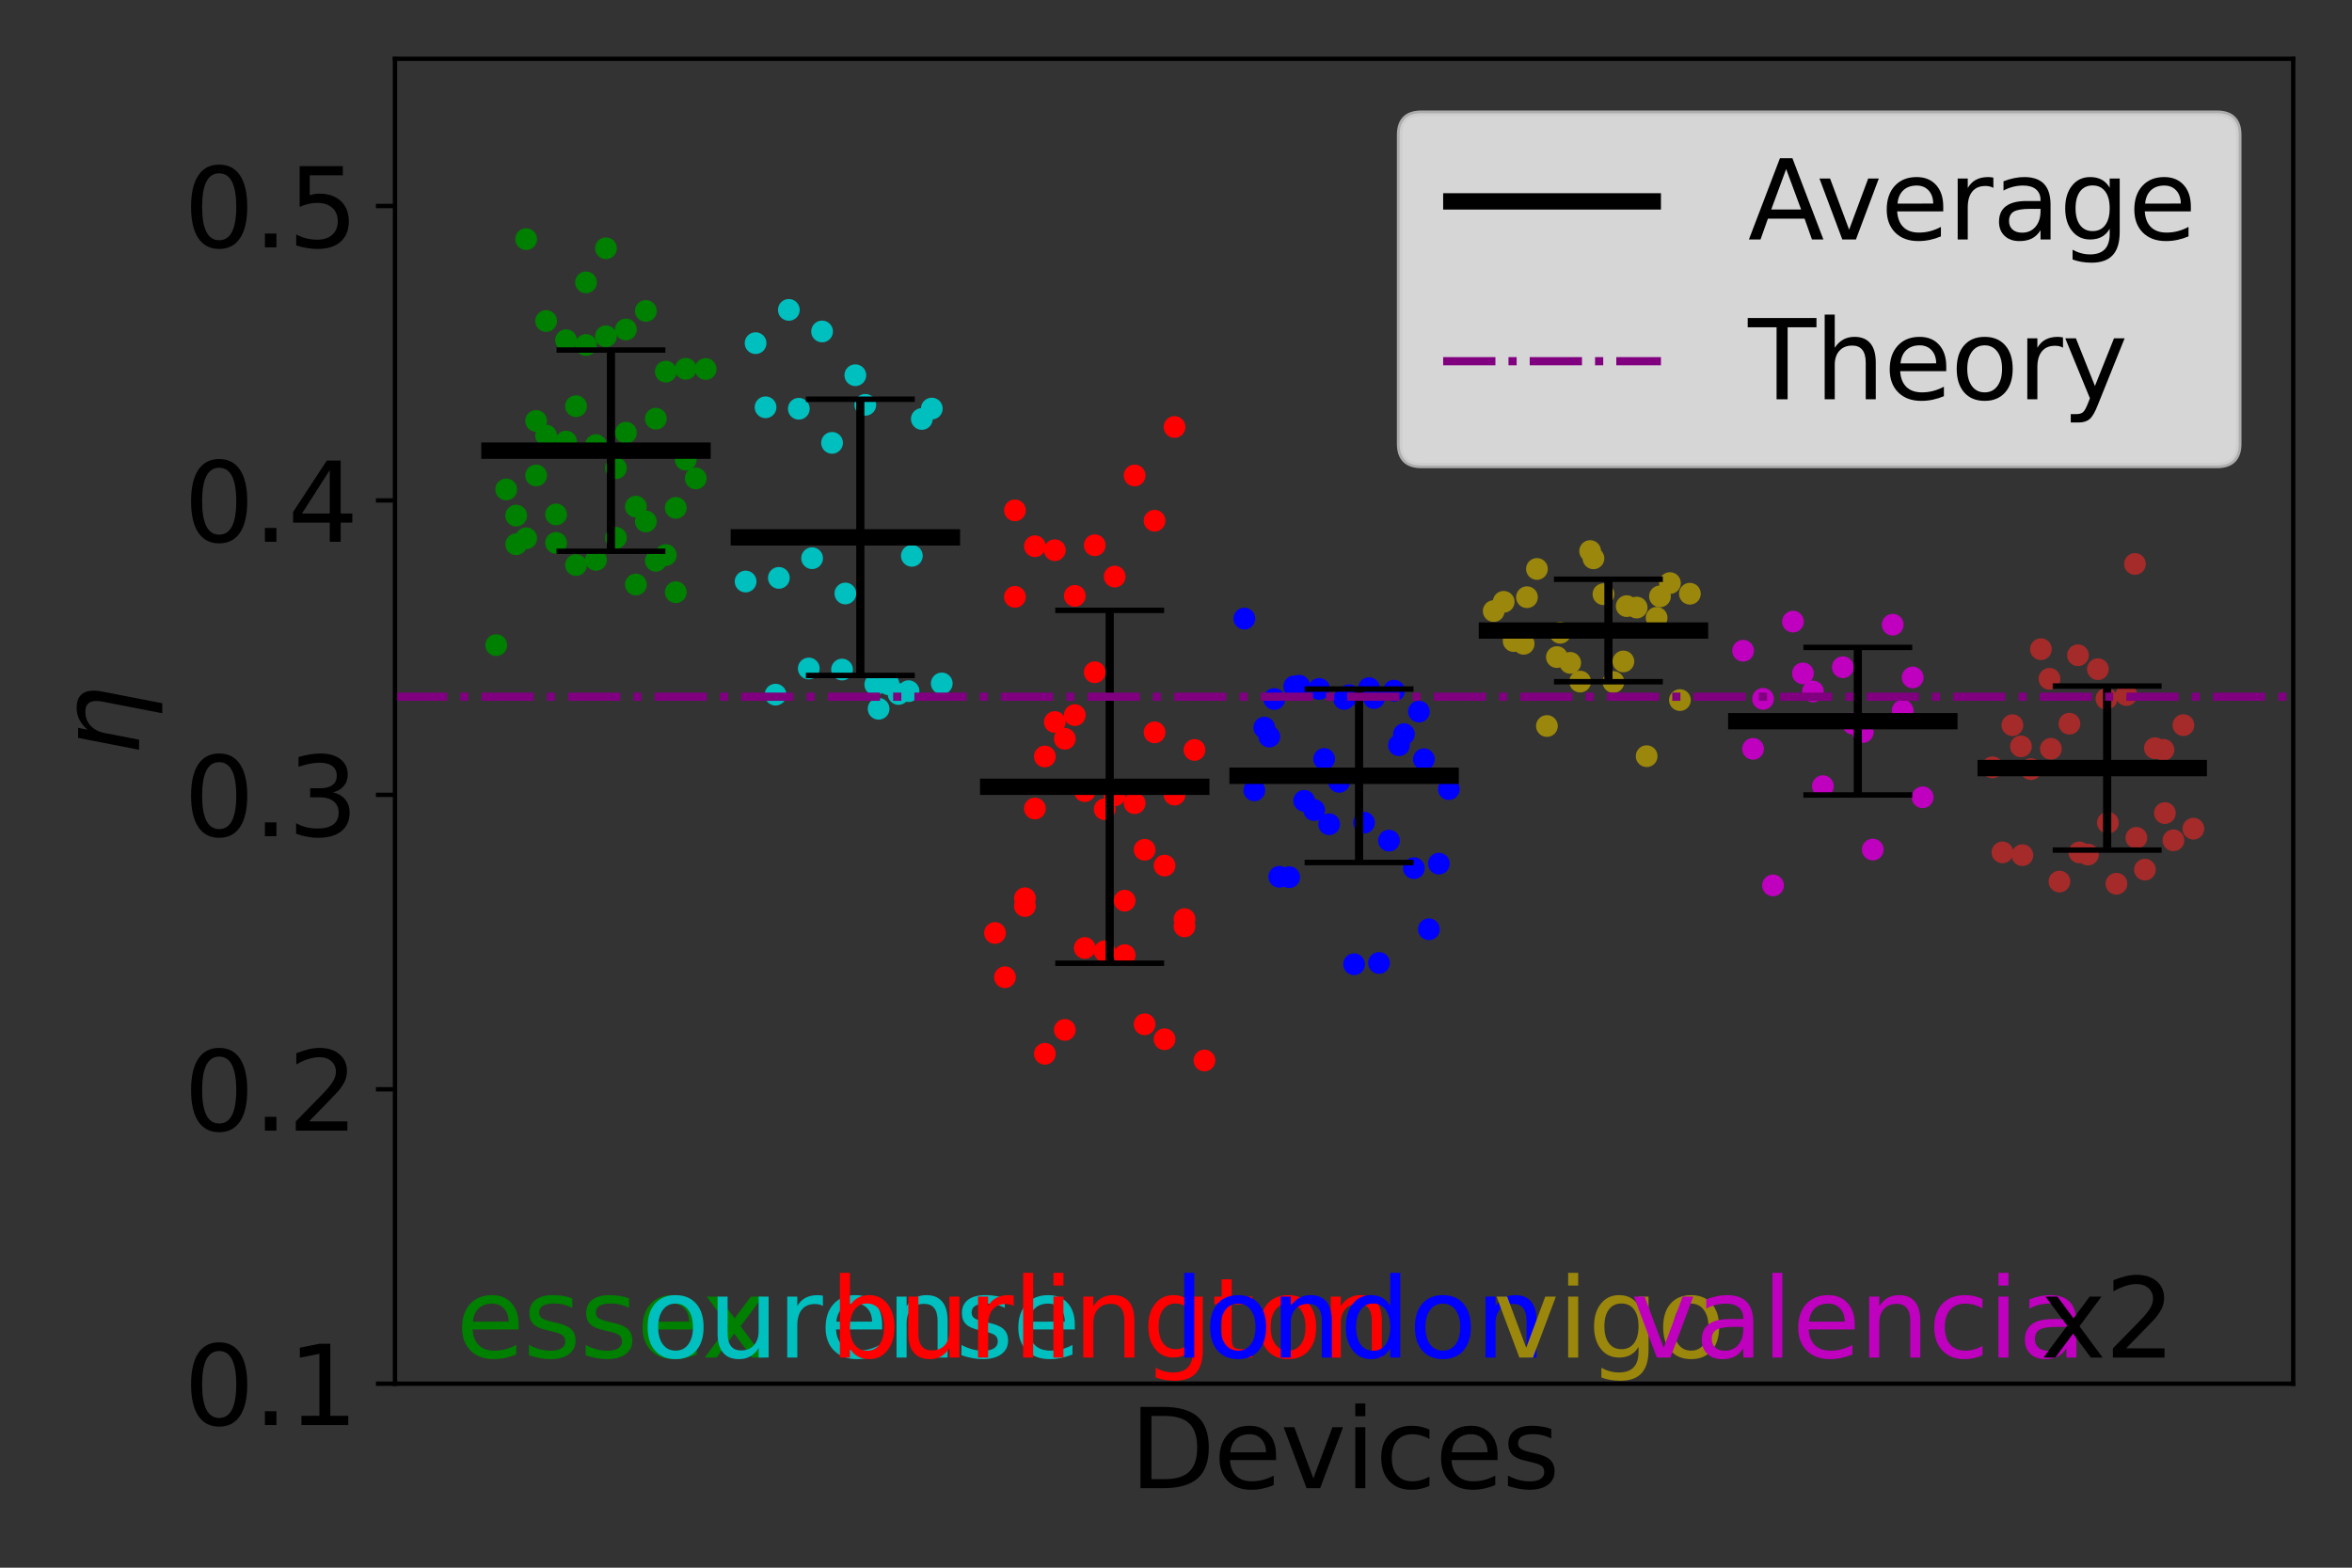 <?xml version="1.0" encoding="utf-8" standalone="no"?>
<!DOCTYPE svg PUBLIC "-//W3C//DTD SVG 1.1//EN"
  "http://www.w3.org/Graphics/SVG/1.1/DTD/svg11.dtd">
<svg xmlns:xlink="http://www.w3.org/1999/xlink" width="432pt" height="288pt" viewBox="0 0 432 288" xmlns="http://www.w3.org/2000/svg" version="1.1">
 <rect x="0" y="0" width="432" height="288" fill="#333333" stroke="none"/>
 <defs>
  <style type="text/css">*{stroke-linejoin: round; stroke-linecap: butt}</style>
 </defs>
 <g id="figure_1">
  <g id="patch_1">
   <path d="M 0 288 
L 432 288 
L 432 0 
L 0 0 
L 0 288 
z
" style="fill: none"/>
  </g>
  <g id="axes_1">
   <g id="patch_2">
    <path d="M 72.55 254.2 
L 421.2 254.2 
L 421.2 10.8 
L 72.55 10.8 
L 72.55 254.2 
z
" style="fill: none"/>
   </g>
   <g id="matplotlib.axis_1">
    <g id="xtick_1">
     <g id="text_1">
      <!-- essex -->
      <g style="fill: #008000" transform="translate(83.746 249.397)scale(0.2 -0.2)">
       <defs>
        <path id="DejaVuSans-65" d="M 3597 1894 
L 3597 1613 
L 953 1613 
Q 991 1019 1311 708 
Q 1631 397 2203 397 
Q 2534 397 2845 478 
Q 3156 559 3463 722 
L 3463 178 
Q 3153 47 2828 -22 
Q 2503 -91 2169 -91 
Q 1331 -91 842 396 
Q 353 884 353 1716 
Q 353 2575 817 3079 
Q 1281 3584 2069 3584 
Q 2775 3584 3186 3129 
Q 3597 2675 3597 1894 
z
M 3022 2063 
Q 3016 2534 2758 2815 
Q 2500 3097 2075 3097 
Q 1594 3097 1305 2825 
Q 1016 2553 972 2059 
L 3022 2063 
z
" transform="scale(0.016)"/>
        <path id="DejaVuSans-73" d="M 2834 3397 
L 2834 2853 
Q 2591 2978 2328 3040 
Q 2066 3103 1784 3103 
Q 1356 3103 1142 2972 
Q 928 2841 928 2578 
Q 928 2378 1081 2264 
Q 1234 2150 1697 2047 
L 1894 2003 
Q 2506 1872 2764 1633 
Q 3022 1394 3022 966 
Q 3022 478 2636 193 
Q 2250 -91 1575 -91 
Q 1294 -91 989 -36 
Q 684 19 347 128 
L 347 722 
Q 666 556 975 473 
Q 1284 391 1588 391 
Q 1994 391 2212 530 
Q 2431 669 2431 922 
Q 2431 1156 2273 1281 
Q 2116 1406 1581 1522 
L 1381 1569 
Q 847 1681 609 1914 
Q 372 2147 372 2553 
Q 372 3047 722 3315 
Q 1072 3584 1716 3584 
Q 2034 3584 2315 3537 
Q 2597 3491 2834 3397 
z
" transform="scale(0.016)"/>
        <path id="DejaVuSans-78" d="M 3513 3500 
L 2247 1797 
L 3578 0 
L 2900 0 
L 1881 1375 
L 863 0 
L 184 0 
L 1544 1831 
L 300 3500 
L 978 3500 
L 1906 2253 
L 2834 3500 
L 3513 3500 
z
" transform="scale(0.016)"/>
       </defs>
       <use xlink:href="#DejaVuSans-65"/>
       <use xlink:href="#DejaVuSans-73" x="61.523"/>
       <use xlink:href="#DejaVuSans-73" x="113.623"/>
       <use xlink:href="#DejaVuSans-65" x="165.723"/>
       <use xlink:href="#DejaVuSans-78" x="225.496"/>
      </g>
     </g>
    </g>
    <g id="xtick_2">
     <g id="text_2">
      <!-- ourense -->
      <g style="fill: #00bfbf" transform="translate(117.822 249.397)scale(0.2 -0.2)">
       <defs>
        <path id="DejaVuSans-6f" d="M 1959 3097 
Q 1497 3097 1228 2736 
Q 959 2375 959 1747 
Q 959 1119 1226 758 
Q 1494 397 1959 397 
Q 2419 397 2687 759 
Q 2956 1122 2956 1747 
Q 2956 2369 2687 2733 
Q 2419 3097 1959 3097 
z
M 1959 3584 
Q 2709 3584 3137 3096 
Q 3566 2609 3566 1747 
Q 3566 888 3137 398 
Q 2709 -91 1959 -91 
Q 1206 -91 779 398 
Q 353 888 353 1747 
Q 353 2609 779 3096 
Q 1206 3584 1959 3584 
z
" transform="scale(0.016)"/>
        <path id="DejaVuSans-75" d="M 544 1381 
L 544 3500 
L 1119 3500 
L 1119 1403 
Q 1119 906 1312 657 
Q 1506 409 1894 409 
Q 2359 409 2629 706 
Q 2900 1003 2900 1516 
L 2900 3500 
L 3475 3500 
L 3475 0 
L 2900 0 
L 2900 538 
Q 2691 219 2414 64 
Q 2138 -91 1772 -91 
Q 1169 -91 856 284 
Q 544 659 544 1381 
z
M 1991 3584 
L 1991 3584 
z
" transform="scale(0.016)"/>
        <path id="DejaVuSans-72" d="M 2631 2963 
Q 2534 3019 2420 3045 
Q 2306 3072 2169 3072 
Q 1681 3072 1420 2755 
Q 1159 2438 1159 1844 
L 1159 0 
L 581 0 
L 581 3500 
L 1159 3500 
L 1159 2956 
Q 1341 3275 1631 3429 
Q 1922 3584 2338 3584 
Q 2397 3584 2469 3576 
Q 2541 3569 2628 3553 
L 2631 2963 
z
" transform="scale(0.016)"/>
        <path id="DejaVuSans-6e" d="M 3513 2113 
L 3513 0 
L 2938 0 
L 2938 2094 
Q 2938 2591 2744 2837 
Q 2550 3084 2163 3084 
Q 1697 3084 1428 2787 
Q 1159 2491 1159 1978 
L 1159 0 
L 581 0 
L 581 3500 
L 1159 3500 
L 1159 2956 
Q 1366 3272 1645 3428 
Q 1925 3584 2291 3584 
Q 2894 3584 3203 3211 
Q 3513 2838 3513 2113 
z
" transform="scale(0.016)"/>
       </defs>
       <use xlink:href="#DejaVuSans-6f"/>
       <use xlink:href="#DejaVuSans-75" x="61.182"/>
       <use xlink:href="#DejaVuSans-72" x="124.561"/>
       <use xlink:href="#DejaVuSans-65" x="163.424"/>
       <use xlink:href="#DejaVuSans-6e" x="224.947"/>
       <use xlink:href="#DejaVuSans-73" x="288.326"/>
       <use xlink:href="#DejaVuSans-65" x="340.426"/>
      </g>
     </g>
    </g>
    <g id="xtick_3">
     <g id="text_3">
      <!-- burlington -->
      <g style="fill: #ff0000" transform="translate(152.405 249.397)scale(0.2 -0.2)">
       <defs>
        <path id="DejaVuSans-62" d="M 3116 1747 
Q 3116 2381 2855 2742 
Q 2594 3103 2138 3103 
Q 1681 3103 1420 2742 
Q 1159 2381 1159 1747 
Q 1159 1113 1420 752 
Q 1681 391 2138 391 
Q 2594 391 2855 752 
Q 3116 1113 3116 1747 
z
M 1159 2969 
Q 1341 3281 1617 3432 
Q 1894 3584 2278 3584 
Q 2916 3584 3314 3078 
Q 3713 2572 3713 1747 
Q 3713 922 3314 415 
Q 2916 -91 2278 -91 
Q 1894 -91 1617 61 
Q 1341 213 1159 525 
L 1159 0 
L 581 0 
L 581 4863 
L 1159 4863 
L 1159 2969 
z
" transform="scale(0.016)"/>
        <path id="DejaVuSans-6c" d="M 603 4863 
L 1178 4863 
L 1178 0 
L 603 0 
L 603 4863 
z
" transform="scale(0.016)"/>
        <path id="DejaVuSans-69" d="M 603 3500 
L 1178 3500 
L 1178 0 
L 603 0 
L 603 3500 
z
M 603 4863 
L 1178 4863 
L 1178 4134 
L 603 4134 
L 603 4863 
z
" transform="scale(0.016)"/>
        <path id="DejaVuSans-67" d="M 2906 1791 
Q 2906 2416 2648 2759 
Q 2391 3103 1925 3103 
Q 1463 3103 1205 2759 
Q 947 2416 947 1791 
Q 947 1169 1205 825 
Q 1463 481 1925 481 
Q 2391 481 2648 825 
Q 2906 1169 2906 1791 
z
M 3481 434 
Q 3481 -459 3084 -895 
Q 2688 -1331 1869 -1331 
Q 1566 -1331 1297 -1286 
Q 1028 -1241 775 -1147 
L 775 -588 
Q 1028 -725 1275 -790 
Q 1522 -856 1778 -856 
Q 2344 -856 2625 -561 
Q 2906 -266 2906 331 
L 2906 616 
Q 2728 306 2450 153 
Q 2172 0 1784 0 
Q 1141 0 747 490 
Q 353 981 353 1791 
Q 353 2603 747 3093 
Q 1141 3584 1784 3584 
Q 2172 3584 2450 3431 
Q 2728 3278 2906 2969 
L 2906 3500 
L 3481 3500 
L 3481 434 
z
" transform="scale(0.016)"/>
        <path id="DejaVuSans-74" d="M 1172 4494 
L 1172 3500 
L 2356 3500 
L 2356 3053 
L 1172 3053 
L 1172 1153 
Q 1172 725 1289 603 
Q 1406 481 1766 481 
L 2356 481 
L 2356 0 
L 1766 0 
Q 1100 0 847 248 
Q 594 497 594 1153 
L 594 3053 
L 172 3053 
L 172 3500 
L 594 3500 
L 594 4494 
L 1172 4494 
z
" transform="scale(0.016)"/>
       </defs>
       <use xlink:href="#DejaVuSans-62"/>
       <use xlink:href="#DejaVuSans-75" x="63.477"/>
       <use xlink:href="#DejaVuSans-72" x="126.855"/>
       <use xlink:href="#DejaVuSans-6c" x="167.969"/>
       <use xlink:href="#DejaVuSans-69" x="195.752"/>
       <use xlink:href="#DejaVuSans-6e" x="223.535"/>
       <use xlink:href="#DejaVuSans-67" x="286.914"/>
       <use xlink:href="#DejaVuSans-74" x="350.391"/>
       <use xlink:href="#DejaVuSans-6f" x="389.6"/>
       <use xlink:href="#DejaVuSans-6e" x="450.781"/>
      </g>
     </g>
    </g>
    <g id="xtick_4">
     <g id="text_4">
      <!-- london -->
      <g style="fill: #0000ff" transform="translate(215.584 249.397)scale(0.2 -0.2)">
       <defs>
        <path id="DejaVuSans-64" d="M 2906 2969 
L 2906 4863 
L 3481 4863 
L 3481 0 
L 2906 0 
L 2906 525 
Q 2725 213 2448 61 
Q 2172 -91 1784 -91 
Q 1150 -91 751 415 
Q 353 922 353 1747 
Q 353 2572 751 3078 
Q 1150 3584 1784 3584 
Q 2172 3584 2448 3432 
Q 2725 3281 2906 2969 
z
M 947 1747 
Q 947 1113 1208 752 
Q 1469 391 1925 391 
Q 2381 391 2643 752 
Q 2906 1113 2906 1747 
Q 2906 2381 2643 2742 
Q 2381 3103 1925 3103 
Q 1469 3103 1208 2742 
Q 947 2381 947 1747 
z
" transform="scale(0.016)"/>
       </defs>
       <use xlink:href="#DejaVuSans-6c"/>
       <use xlink:href="#DejaVuSans-6f" x="27.783"/>
       <use xlink:href="#DejaVuSans-6e" x="88.965"/>
       <use xlink:href="#DejaVuSans-64" x="152.344"/>
       <use xlink:href="#DejaVuSans-6f" x="215.82"/>
       <use xlink:href="#DejaVuSans-6e" x="277.002"/>
      </g>
     </g>
    </g>
    <g id="xtick_5">
     <g id="text_5">
      <!-- vigo -->
      <g style="fill: #9b870c" transform="translate(274.262 249.397)scale(0.2 -0.2)">
       <defs>
        <path id="DejaVuSans-76" d="M 191 3500 
L 800 3500 
L 1894 563 
L 2988 3500 
L 3597 3500 
L 2284 0 
L 1503 0 
L 191 3500 
z
" transform="scale(0.016)"/>
       </defs>
       <use xlink:href="#DejaVuSans-76"/>
       <use xlink:href="#DejaVuSans-69" x="59.18"/>
       <use xlink:href="#DejaVuSans-67" x="86.963"/>
       <use xlink:href="#DejaVuSans-6f" x="150.439"/>
      </g>
     </g>
    </g>
    <g id="xtick_6">
     <g id="text_6">
      <!-- valencia -->
      <g style="fill: #bf00bf" transform="translate(299.508 249.397)scale(0.2 -0.2)">
       <defs>
        <path id="DejaVuSans-61" d="M 2194 1759 
Q 1497 1759 1228 1600 
Q 959 1441 959 1056 
Q 959 750 1161 570 
Q 1363 391 1709 391 
Q 2188 391 2477 730 
Q 2766 1069 2766 1631 
L 2766 1759 
L 2194 1759 
z
M 3341 1997 
L 3341 0 
L 2766 0 
L 2766 531 
Q 2569 213 2275 61 
Q 1981 -91 1556 -91 
Q 1019 -91 701 211 
Q 384 513 384 1019 
Q 384 1609 779 1909 
Q 1175 2209 1959 2209 
L 2766 2209 
L 2766 2266 
Q 2766 2663 2505 2880 
Q 2244 3097 1772 3097 
Q 1472 3097 1187 3025 
Q 903 2953 641 2809 
L 641 3341 
Q 956 3463 1253 3523 
Q 1550 3584 1831 3584 
Q 2591 3584 2966 3190 
Q 3341 2797 3341 1997 
z
" transform="scale(0.016)"/>
        <path id="DejaVuSans-63" d="M 3122 3366 
L 3122 2828 
Q 2878 2963 2633 3030 
Q 2388 3097 2138 3097 
Q 1578 3097 1268 2742 
Q 959 2388 959 1747 
Q 959 1106 1268 751 
Q 1578 397 2138 397 
Q 2388 397 2633 464 
Q 2878 531 3122 666 
L 3122 134 
Q 2881 22 2623 -34 
Q 2366 -91 2075 -91 
Q 1284 -91 818 406 
Q 353 903 353 1747 
Q 353 2603 823 3093 
Q 1294 3584 2113 3584 
Q 2378 3584 2631 3529 
Q 2884 3475 3122 3366 
z
" transform="scale(0.016)"/>
       </defs>
       <use xlink:href="#DejaVuSans-76"/>
       <use xlink:href="#DejaVuSans-61" x="59.18"/>
       <use xlink:href="#DejaVuSans-6c" x="120.459"/>
       <use xlink:href="#DejaVuSans-65" x="148.242"/>
       <use xlink:href="#DejaVuSans-6e" x="209.766"/>
       <use xlink:href="#DejaVuSans-63" x="273.145"/>
       <use xlink:href="#DejaVuSans-69" x="328.125"/>
       <use xlink:href="#DejaVuSans-61" x="355.908"/>
      </g>
     </g>
    </g>
    <g id="xtick_7">
     <g id="text_7">
      <!-- x2 -->
      <g transform="translate(374.75 249.397)scale(0.2 -0.2)">
       <defs>
        <path id="DejaVuSans-32" d="M 1228 531 
L 3431 531 
L 3431 0 
L 469 0 
L 469 531 
Q 828 903 1448 1529 
Q 2069 2156 2228 2338 
Q 2531 2678 2651 2914 
Q 2772 3150 2772 3378 
Q 2772 3750 2511 3984 
Q 2250 4219 1831 4219 
Q 1534 4219 1204 4116 
Q 875 4013 500 3803 
L 500 4441 
Q 881 4594 1212 4672 
Q 1544 4750 1819 4750 
Q 2544 4750 2975 4387 
Q 3406 4025 3406 3419 
Q 3406 3131 3298 2873 
Q 3191 2616 2906 2266 
Q 2828 2175 2409 1742 
Q 1991 1309 1228 531 
z
" transform="scale(0.016)"/>
       </defs>
       <use xlink:href="#DejaVuSans-78"/>
       <use xlink:href="#DejaVuSans-32" x="59.18"/>
      </g>
     </g>
    </g>
    <g id="text_8">
     <!-- Devices -->
     <g transform="translate(207.464 273.397)scale(0.2 -0.2)">
      <defs>
       <path id="DejaVuSans-44" d="M 1259 4147 
L 1259 519 
L 2022 519 
Q 2988 519 3436 956 
Q 3884 1394 3884 2338 
Q 3884 3275 3436 3711 
Q 2988 4147 2022 4147 
L 1259 4147 
z
M 628 4666 
L 1925 4666 
Q 3281 4666 3915 4102 
Q 4550 3538 4550 2338 
Q 4550 1131 3912 565 
Q 3275 0 1925 0 
L 628 0 
L 628 4666 
z
" transform="scale(0.016)"/>
      </defs>
      <use xlink:href="#DejaVuSans-44"/>
      <use xlink:href="#DejaVuSans-65" x="77.002"/>
      <use xlink:href="#DejaVuSans-76" x="138.525"/>
      <use xlink:href="#DejaVuSans-69" x="197.705"/>
      <use xlink:href="#DejaVuSans-63" x="225.488"/>
      <use xlink:href="#DejaVuSans-65" x="280.469"/>
      <use xlink:href="#DejaVuSans-73" x="341.992"/>
     </g>
    </g>
   </g>
   <g id="matplotlib.axis_2">
    <g id="ytick_1">
     <g id="line2d_1">
      <defs>
       <path id="mcde3e30774" d="M 0 0 
L -3.5 0 
" style="stroke: #000000; stroke-width: 0.8"/>
      </defs>
      <g>
       <use xlink:href="#mcde3e30774" x="72.55" y="254.2" style="stroke: #000000; stroke-width: 0.8"/>
      </g>
     </g>
     <g id="text_9">
      <!-- 0.1 -->
      <g transform="translate(33.744 261.798)scale(0.2 -0.2)">
       <defs>
        <path id="DejaVuSans-30" d="M 2034 4250 
Q 1547 4250 1301 3770 
Q 1056 3291 1056 2328 
Q 1056 1369 1301 889 
Q 1547 409 2034 409 
Q 2525 409 2770 889 
Q 3016 1369 3016 2328 
Q 3016 3291 2770 3770 
Q 2525 4250 2034 4250 
z
M 2034 4750 
Q 2819 4750 3233 4129 
Q 3647 3509 3647 2328 
Q 3647 1150 3233 529 
Q 2819 -91 2034 -91 
Q 1250 -91 836 529 
Q 422 1150 422 2328 
Q 422 3509 836 4129 
Q 1250 4750 2034 4750 
z
" transform="scale(0.016)"/>
        <path id="DejaVuSans-2e" d="M 684 794 
L 1344 794 
L 1344 0 
L 684 0 
L 684 794 
z
" transform="scale(0.016)"/>
        <path id="DejaVuSans-31" d="M 794 531 
L 1825 531 
L 1825 4091 
L 703 3866 
L 703 4441 
L 1819 4666 
L 2450 4666 
L 2450 531 
L 3481 531 
L 3481 0 
L 794 0 
L 794 531 
z
" transform="scale(0.016)"/>
       </defs>
       <use xlink:href="#DejaVuSans-30"/>
       <use xlink:href="#DejaVuSans-2e" x="63.623"/>
       <use xlink:href="#DejaVuSans-31" x="95.41"/>
      </g>
     </g>
    </g>
    <g id="ytick_2">
     <g id="line2d_2">
      <g>
       <use xlink:href="#mcde3e30774" x="72.55" y="200.111" style="stroke: #000000; stroke-width: 0.8"/>
      </g>
     </g>
     <g id="text_10">
      <!-- 0.2 -->
      <g transform="translate(33.744 207.71)scale(0.2 -0.2)">
       <use xlink:href="#DejaVuSans-30"/>
       <use xlink:href="#DejaVuSans-2e" x="63.623"/>
       <use xlink:href="#DejaVuSans-32" x="95.41"/>
      </g>
     </g>
    </g>
    <g id="ytick_3">
     <g id="line2d_3">
      <g>
       <use xlink:href="#mcde3e30774" x="72.55" y="146.022" style="stroke: #000000; stroke-width: 0.8"/>
      </g>
     </g>
     <g id="text_11">
      <!-- 0.3 -->
      <g transform="translate(33.744 153.621)scale(0.2 -0.2)">
       <defs>
        <path id="DejaVuSans-33" d="M 2597 2516 
Q 3050 2419 3304 2112 
Q 3559 1806 3559 1356 
Q 3559 666 3084 287 
Q 2609 -91 1734 -91 
Q 1441 -91 1130 -33 
Q 819 25 488 141 
L 488 750 
Q 750 597 1062 519 
Q 1375 441 1716 441 
Q 2309 441 2620 675 
Q 2931 909 2931 1356 
Q 2931 1769 2642 2001 
Q 2353 2234 1838 2234 
L 1294 2234 
L 1294 2753 
L 1863 2753 
Q 2328 2753 2575 2939 
Q 2822 3125 2822 3475 
Q 2822 3834 2567 4026 
Q 2313 4219 1838 4219 
Q 1578 4219 1281 4162 
Q 984 4106 628 3988 
L 628 4550 
Q 988 4650 1302 4700 
Q 1616 4750 1894 4750 
Q 2613 4750 3031 4423 
Q 3450 4097 3450 3541 
Q 3450 3153 3228 2886 
Q 3006 2619 2597 2516 
z
" transform="scale(0.016)"/>
       </defs>
       <use xlink:href="#DejaVuSans-30"/>
       <use xlink:href="#DejaVuSans-2e" x="63.623"/>
       <use xlink:href="#DejaVuSans-33" x="95.41"/>
      </g>
     </g>
    </g>
    <g id="ytick_4">
     <g id="line2d_4">
      <g>
       <use xlink:href="#mcde3e30774" x="72.55" y="91.933" style="stroke: #000000; stroke-width: 0.8"/>
      </g>
     </g>
     <g id="text_12">
      <!-- 0.4 -->
      <g transform="translate(33.744 99.532)scale(0.2 -0.2)">
       <defs>
        <path id="DejaVuSans-34" d="M 2419 4116 
L 825 1625 
L 2419 1625 
L 2419 4116 
z
M 2253 4666 
L 3047 4666 
L 3047 1625 
L 3713 1625 
L 3713 1100 
L 3047 1100 
L 3047 0 
L 2419 0 
L 2419 1100 
L 313 1100 
L 313 1709 
L 2253 4666 
z
" transform="scale(0.016)"/>
       </defs>
       <use xlink:href="#DejaVuSans-30"/>
       <use xlink:href="#DejaVuSans-2e" x="63.623"/>
       <use xlink:href="#DejaVuSans-34" x="95.41"/>
      </g>
     </g>
    </g>
    <g id="ytick_5">
     <g id="line2d_5">
      <g>
       <use xlink:href="#mcde3e30774" x="72.55" y="37.844" style="stroke: #000000; stroke-width: 0.8"/>
      </g>
     </g>
     <g id="text_13">
      <!-- 0.5 -->
      <g transform="translate(33.744 45.443)scale(0.2 -0.2)">
       <defs>
        <path id="DejaVuSans-35" d="M 691 4666 
L 3169 4666 
L 3169 4134 
L 1269 4134 
L 1269 2991 
Q 1406 3038 1543 3061 
Q 1681 3084 1819 3084 
Q 2600 3084 3056 2656 
Q 3513 2228 3513 1497 
Q 3513 744 3044 326 
Q 2575 -91 1722 -91 
Q 1428 -91 1123 -41 
Q 819 9 494 109 
L 494 744 
Q 775 591 1075 516 
Q 1375 441 1709 441 
Q 2250 441 2565 725 
Q 2881 1009 2881 1497 
Q 2881 1984 2565 2268 
Q 2250 2553 1709 2553 
Q 1456 2553 1204 2497 
Q 953 2441 691 2322 
L 691 4666 
z
" transform="scale(0.016)"/>
       </defs>
       <use xlink:href="#DejaVuSans-30"/>
       <use xlink:href="#DejaVuSans-2e" x="63.623"/>
       <use xlink:href="#DejaVuSans-35" x="95.41"/>
      </g>
     </g>
    </g>
    <g id="text_14">
     <!-- $\eta$ -->
     <g transform="translate(25.544 138.9)rotate(-90)scale(0.2 -0.2)">
      <defs>
       <path id="DejaVuSans-Oblique-3b7" d="M 3703 2113 
L 3034 -1331 
L 2459 -1331 
L 3125 2094 
Q 3222 2591 3075 2838 
Q 2931 3084 2544 3084 
Q 2078 3084 1750 2788 
Q 1425 2491 1325 1978 
L 941 0 
L 363 0 
L 1044 3500 
L 1622 3500 
L 1516 2956 
Q 1781 3272 2094 3428 
Q 2403 3584 2769 3584 
Q 3372 3584 3609 3213 
Q 3844 2838 3703 2113 
z
" transform="scale(0.016)"/>
      </defs>
      <use xlink:href="#DejaVuSans-Oblique-3b7"/>
     </g>
    </g>
   </g>
   <g id="line2d_6">
    <defs>
     <path id="m9d81d18c86" d="M 0 1.5 
C 0.398 1.5 0.779 1.342 1.061 1.061 
C 1.342 0.779 1.5 0.398 1.5 0 
C 1.5 -0.398 1.342 -0.779 1.061 -1.061 
C 0.779 -1.342 0.398 -1.5 0 -1.5 
C -0.398 -1.5 -0.779 -1.342 -1.061 -1.061 
C -1.342 -0.779 -1.5 -0.398 -1.5 0 
C -1.5 0.398 -1.342 0.779 -1.061 1.061 
C -0.779 1.342 -0.398 1.5 0 1.5 
z
" style="stroke: #ff0000"/>
    </defs>
    <g clip-path="url(#pe3a22fd46b)">
     <use xlink:href="#m9d81d18c86" x="182.751" y="171.399" style="fill: #ff0000; stroke: #ff0000"/>
     <use xlink:href="#m9d81d18c86" x="186.415" y="109.649" style="fill: #ff0000; stroke: #ff0000"/>
     <use xlink:href="#m9d81d18c86" x="190.08" y="100.35" style="fill: #ff0000; stroke: #ff0000"/>
     <use xlink:href="#m9d81d18c86" x="193.744" y="101.075" style="fill: #ff0000; stroke: #ff0000"/>
     <use xlink:href="#m9d81d18c86" x="197.408" y="109.467" style="fill: #ff0000; stroke: #ff0000"/>
     <use xlink:href="#m9d81d18c86" x="201.072" y="100.167" style="fill: #ff0000; stroke: #ff0000"/>
     <use xlink:href="#m9d81d18c86" x="204.737" y="105.921" style="fill: #ff0000; stroke: #ff0000"/>
     <use xlink:href="#m9d81d18c86" x="208.401" y="87.349" style="fill: #ff0000; stroke: #ff0000"/>
     <use xlink:href="#m9d81d18c86" x="212.065" y="95.666" style="fill: #ff0000; stroke: #ff0000"/>
     <use xlink:href="#m9d81d18c86" x="215.729" y="78.444" style="fill: #ff0000; stroke: #ff0000"/>
    </g>
   </g>
   <g id="line2d_7">
    <g clip-path="url(#pe3a22fd46b)">
     <use xlink:href="#m9d81d18c86" x="184.583" y="179.528" style="fill: #ff0000; stroke: #ff0000"/>
     <use xlink:href="#m9d81d18c86" x="188.248" y="165.02" style="fill: #ff0000; stroke: #ff0000"/>
     <use xlink:href="#m9d81d18c86" x="191.912" y="138.973" style="fill: #ff0000; stroke: #ff0000"/>
     <use xlink:href="#m9d81d18c86" x="195.576" y="135.72" style="fill: #ff0000; stroke: #ff0000"/>
     <use xlink:href="#m9d81d18c86" x="199.24" y="145.339" style="fill: #ff0000; stroke: #ff0000"/>
     <use xlink:href="#m9d81d18c86" x="202.904" y="148.661" style="fill: #ff0000; stroke: #ff0000"/>
     <use xlink:href="#m9d81d18c86" x="206.569" y="165.464" style="fill: #ff0000; stroke: #ff0000"/>
     <use xlink:href="#m9d81d18c86" x="210.233" y="156.113" style="fill: #ff0000; stroke: #ff0000"/>
     <use xlink:href="#m9d81d18c86" x="213.897" y="159.019" style="fill: #ff0000; stroke: #ff0000"/>
     <use xlink:href="#m9d81d18c86" x="217.561" y="168.851" style="fill: #ff0000; stroke: #ff0000"/>
    </g>
   </g>
   <g id="line2d_8">
    <g clip-path="url(#pe3a22fd46b)">
     <use xlink:href="#m9d81d18c86" x="186.415" y="93.759" style="fill: #ff0000; stroke: #ff0000"/>
     <use xlink:href="#m9d81d18c86" x="190.08" y="148.533" style="fill: #ff0000; stroke: #ff0000"/>
     <use xlink:href="#m9d81d18c86" x="193.744" y="132.645" style="fill: #ff0000; stroke: #ff0000"/>
     <use xlink:href="#m9d81d18c86" x="197.408" y="131.375" style="fill: #ff0000; stroke: #ff0000"/>
     <use xlink:href="#m9d81d18c86" x="201.072" y="123.501" style="fill: #ff0000; stroke: #ff0000"/>
     <use xlink:href="#m9d81d18c86" x="204.737" y="146.111" style="fill: #ff0000; stroke: #ff0000"/>
     <use xlink:href="#m9d81d18c86" x="208.401" y="147.554" style="fill: #ff0000; stroke: #ff0000"/>
     <use xlink:href="#m9d81d18c86" x="212.065" y="134.545" style="fill: #ff0000; stroke: #ff0000"/>
     <use xlink:href="#m9d81d18c86" x="215.729" y="145.984" style="fill: #ff0000; stroke: #ff0000"/>
     <use xlink:href="#m9d81d18c86" x="219.393" y="137.774" style="fill: #ff0000; stroke: #ff0000"/>
    </g>
   </g>
   <g id="line2d_9">
    <g clip-path="url(#pe3a22fd46b)">
     <use xlink:href="#m9d81d18c86" x="188.248" y="166.449" style="fill: #ff0000; stroke: #ff0000"/>
     <use xlink:href="#m9d81d18c86" x="191.912" y="193.592" style="fill: #ff0000; stroke: #ff0000"/>
     <use xlink:href="#m9d81d18c86" x="195.576" y="189.203" style="fill: #ff0000; stroke: #ff0000"/>
     <use xlink:href="#m9d81d18c86" x="199.24" y="174.153" style="fill: #ff0000; stroke: #ff0000"/>
     <use xlink:href="#m9d81d18c86" x="202.904" y="174.765" style="fill: #ff0000; stroke: #ff0000"/>
     <use xlink:href="#m9d81d18c86" x="206.569" y="175.469" style="fill: #ff0000; stroke: #ff0000"/>
     <use xlink:href="#m9d81d18c86" x="210.233" y="188.171" style="fill: #ff0000; stroke: #ff0000"/>
     <use xlink:href="#m9d81d18c86" x="213.897" y="190.916" style="fill: #ff0000; stroke: #ff0000"/>
     <use xlink:href="#m9d81d18c86" x="217.561" y="170.189" style="fill: #ff0000; stroke: #ff0000"/>
     <use xlink:href="#m9d81d18c86" x="221.225" y="194.822" style="fill: #ff0000; stroke: #ff0000"/>
    </g>
   </g>
   <g id="LineCollection_1">
    <path d="M 180.003 144.542 
L 222.142 144.542 
" clip-path="url(#pe3a22fd46b)" style="fill: none; stroke: #000000; stroke-width: 3"/>
   </g>
   <g id="LineCollection_2">
    <path d="M 203.82 176.954 
L 203.82 112.13 
" clip-path="url(#pe3a22fd46b)" style="fill: none; stroke: #000000; stroke-width: 1.5"/>
   </g>
   <g id="line2d_10">
    <defs>
     <path id="m0e6eeadd1a" d="M 10 0 
L -10 -0 
" style="stroke: #000000"/>
    </defs>
    <g clip-path="url(#pe3a22fd46b)">
     <use xlink:href="#m0e6eeadd1a" x="203.82" y="176.954" style="stroke: #000000"/>
    </g>
   </g>
   <g id="line2d_11">
    <g clip-path="url(#pe3a22fd46b)">
     <use xlink:href="#m0e6eeadd1a" x="203.82" y="112.13" style="stroke: #000000"/>
    </g>
   </g>
   <g id="line2d_12">
    <defs>
     <path id="m0525bd8ac7" d="M 0 1.5 
C 0.398 1.5 0.779 1.342 1.061 1.061 
C 1.342 0.779 1.5 0.398 1.5 0 
C 1.5 -0.398 1.342 -0.779 1.061 -1.061 
C 0.779 -1.342 0.398 -1.5 0 -1.5 
C -0.398 -1.5 -0.779 -1.342 -1.061 -1.061 
C -1.342 -0.779 -1.5 -0.398 -1.5 0 
C -1.5 0.398 -1.342 0.779 -1.061 1.061 
C -0.779 1.342 -0.398 1.5 0 1.5 
z
" style="stroke: #008000"/>
    </defs>
    <g clip-path="url(#pe3a22fd46b)">
     <use xlink:href="#m0525bd8ac7" x="91.146" y="118.515" style="fill: #008000; stroke: #008000"/>
     <use xlink:href="#m0525bd8ac7" x="94.81" y="99.988" style="fill: #008000; stroke: #008000"/>
     <use xlink:href="#m0525bd8ac7" x="98.474" y="87.342" style="fill: #008000; stroke: #008000"/>
     <use xlink:href="#m0525bd8ac7" x="102.139" y="99.734" style="fill: #008000; stroke: #008000"/>
     <use xlink:href="#m0525bd8ac7" x="105.803" y="103.808" style="fill: #008000; stroke: #008000"/>
     <use xlink:href="#m0525bd8ac7" x="109.467" y="102.857" style="fill: #008000; stroke: #008000"/>
     <use xlink:href="#m0525bd8ac7" x="113.131" y="98.8" style="fill: #008000; stroke: #008000"/>
     <use xlink:href="#m0525bd8ac7" x="116.795" y="107.382" style="fill: #008000; stroke: #008000"/>
     <use xlink:href="#m0525bd8ac7" x="120.46" y="103.023" style="fill: #008000; stroke: #008000"/>
     <use xlink:href="#m0525bd8ac7" x="124.124" y="108.789" style="fill: #008000; stroke: #008000"/>
    </g>
   </g>
   <g id="line2d_13">
    <g clip-path="url(#pe3a22fd46b)">
     <use xlink:href="#m0525bd8ac7" x="92.978" y="89.914" style="fill: #008000; stroke: #008000"/>
     <use xlink:href="#m0525bd8ac7" x="96.642" y="43.93" style="fill: #008000; stroke: #008000"/>
     <use xlink:href="#m0525bd8ac7" x="100.306" y="58.978" style="fill: #008000; stroke: #008000"/>
     <use xlink:href="#m0525bd8ac7" x="103.971" y="62.494" style="fill: #008000; stroke: #008000"/>
     <use xlink:href="#m0525bd8ac7" x="107.635" y="63.378" style="fill: #008000; stroke: #008000"/>
     <use xlink:href="#m0525bd8ac7" x="111.299" y="45.611" style="fill: #008000; stroke: #008000"/>
     <use xlink:href="#m0525bd8ac7" x="114.963" y="60.531" style="fill: #008000; stroke: #008000"/>
     <use xlink:href="#m0525bd8ac7" x="118.627" y="57.123" style="fill: #008000; stroke: #008000"/>
     <use xlink:href="#m0525bd8ac7" x="122.292" y="68.273" style="fill: #008000; stroke: #008000"/>
     <use xlink:href="#m0525bd8ac7" x="125.956" y="84.451" style="fill: #008000; stroke: #008000"/>
    </g>
   </g>
   <g id="line2d_14">
    <g clip-path="url(#pe3a22fd46b)">
     <use xlink:href="#m0525bd8ac7" x="94.81" y="94.72" style="fill: #008000; stroke: #008000"/>
     <use xlink:href="#m0525bd8ac7" x="98.474" y="77.33" style="fill: #008000; stroke: #008000"/>
     <use xlink:href="#m0525bd8ac7" x="102.139" y="94.511" style="fill: #008000; stroke: #008000"/>
     <use xlink:href="#m0525bd8ac7" x="105.803" y="74.617" style="fill: #008000; stroke: #008000"/>
     <use xlink:href="#m0525bd8ac7" x="109.467" y="81.765" style="fill: #008000; stroke: #008000"/>
     <use xlink:href="#m0525bd8ac7" x="113.131" y="86.006" style="fill: #008000; stroke: #008000"/>
     <use xlink:href="#m0525bd8ac7" x="116.795" y="93.073" style="fill: #008000; stroke: #008000"/>
     <use xlink:href="#m0525bd8ac7" x="120.46" y="76.918" style="fill: #008000; stroke: #008000"/>
     <use xlink:href="#m0525bd8ac7" x="124.124" y="93.299" style="fill: #008000; stroke: #008000"/>
     <use xlink:href="#m0525bd8ac7" x="127.788" y="87.89" style="fill: #008000; stroke: #008000"/>
    </g>
   </g>
   <g id="line2d_15">
    <g clip-path="url(#pe3a22fd46b)">
     <use xlink:href="#m0525bd8ac7" x="96.642" y="98.889" style="fill: #008000; stroke: #008000"/>
     <use xlink:href="#m0525bd8ac7" x="100.306" y="80.016" style="fill: #008000; stroke: #008000"/>
     <use xlink:href="#m0525bd8ac7" x="103.971" y="81.129" style="fill: #008000; stroke: #008000"/>
     <use xlink:href="#m0525bd8ac7" x="107.635" y="51.873" style="fill: #008000; stroke: #008000"/>
     <use xlink:href="#m0525bd8ac7" x="111.299" y="61.779" style="fill: #008000; stroke: #008000"/>
     <use xlink:href="#m0525bd8ac7" x="114.963" y="79.487" style="fill: #008000; stroke: #008000"/>
     <use xlink:href="#m0525bd8ac7" x="118.627" y="95.797" style="fill: #008000; stroke: #008000"/>
     <use xlink:href="#m0525bd8ac7" x="122.292" y="101.973" style="fill: #008000; stroke: #008000"/>
     <use xlink:href="#m0525bd8ac7" x="125.956" y="67.757" style="fill: #008000; stroke: #008000"/>
     <use xlink:href="#m0525bd8ac7" x="129.62" y="67.793" style="fill: #008000; stroke: #008000"/>
    </g>
   </g>
   <g id="LineCollection_3">
    <path d="M 88.398 82.789 
L 130.536 82.789 
" clip-path="url(#pe3a22fd46b)" style="fill: none; stroke: #000000; stroke-width: 3"/>
   </g>
   <g id="LineCollection_4">
    <path d="M 112.215 101.273 
L 112.215 64.304 
" clip-path="url(#pe3a22fd46b)" style="fill: none; stroke: #000000; stroke-width: 1.5"/>
   </g>
   <g id="line2d_16">
    <g clip-path="url(#pe3a22fd46b)">
     <use xlink:href="#m0e6eeadd1a" x="112.215" y="101.273" style="stroke: #000000"/>
    </g>
   </g>
   <g id="line2d_17">
    <g clip-path="url(#pe3a22fd46b)">
     <use xlink:href="#m0e6eeadd1a" x="112.215" y="64.304" style="stroke: #000000"/>
    </g>
   </g>
   <g id="line2d_18">
    <defs>
     <path id="mc37169b2b9" d="M 0 1.5 
C 0.398 1.5 0.779 1.342 1.061 1.061 
C 1.342 0.779 1.5 0.398 1.5 0 
C 1.5 -0.398 1.342 -0.779 1.061 -1.061 
C 0.779 -1.342 0.398 -1.5 0 -1.5 
C -0.398 -1.5 -0.779 -1.342 -1.061 -1.061 
C -1.342 -0.779 -1.5 -0.398 -1.5 0 
C -1.5 0.398 -1.342 0.779 -1.061 1.061 
C -0.779 1.342 -0.398 1.5 0 1.5 
z
" style="stroke: #0000ff"/>
    </defs>
    <g clip-path="url(#pe3a22fd46b)">
     <use xlink:href="#mc37169b2b9" x="228.554" y="113.646" style="fill: #0000ff; stroke: #0000ff"/>
     <use xlink:href="#mc37169b2b9" x="233.134" y="135.316" style="fill: #0000ff; stroke: #0000ff"/>
     <use xlink:href="#mc37169b2b9" x="237.714" y="126.098" style="fill: #0000ff; stroke: #0000ff"/>
     <use xlink:href="#mc37169b2b9" x="242.295" y="126.567" style="fill: #0000ff; stroke: #0000ff"/>
     <use xlink:href="#mc37169b2b9" x="246.875" y="128.403" style="fill: #0000ff; stroke: #0000ff"/>
     <use xlink:href="#mc37169b2b9" x="251.455" y="126.42" style="fill: #0000ff; stroke: #0000ff"/>
     <use xlink:href="#mc37169b2b9" x="256.036" y="126.889" style="fill: #0000ff; stroke: #0000ff"/>
     <use xlink:href="#mc37169b2b9" x="260.616" y="130.726" style="fill: #0000ff; stroke: #0000ff"/>
    </g>
   </g>
   <g id="line2d_19">
    <g clip-path="url(#pe3a22fd46b)">
     <use xlink:href="#mc37169b2b9" x="230.386" y="145.19" style="fill: #0000ff; stroke: #0000ff"/>
     <use xlink:href="#mc37169b2b9" x="234.966" y="161.079" style="fill: #0000ff; stroke: #0000ff"/>
     <use xlink:href="#mc37169b2b9" x="239.547" y="147.12" style="fill: #0000ff; stroke: #0000ff"/>
     <use xlink:href="#mc37169b2b9" x="244.127" y="151.419" style="fill: #0000ff; stroke: #0000ff"/>
     <use xlink:href="#mc37169b2b9" x="248.707" y="177.142" style="fill: #0000ff; stroke: #0000ff"/>
     <use xlink:href="#mc37169b2b9" x="253.287" y="176.908" style="fill: #0000ff; stroke: #0000ff"/>
     <use xlink:href="#mc37169b2b9" x="257.868" y="134.869" style="fill: #0000ff; stroke: #0000ff"/>
     <use xlink:href="#mc37169b2b9" x="262.448" y="170.713" style="fill: #0000ff; stroke: #0000ff"/>
    </g>
   </g>
   <g id="line2d_20">
    <g clip-path="url(#pe3a22fd46b)">
     <use xlink:href="#mc37169b2b9" x="232.218" y="133.677" style="fill: #0000ff; stroke: #0000ff"/>
     <use xlink:href="#mc37169b2b9" x="236.798" y="161.148" style="fill: #0000ff; stroke: #0000ff"/>
     <use xlink:href="#mc37169b2b9" x="241.379" y="148.823" style="fill: #0000ff; stroke: #0000ff"/>
     <use xlink:href="#mc37169b2b9" x="245.959" y="143.638" style="fill: #0000ff; stroke: #0000ff"/>
     <use xlink:href="#mc37169b2b9" x="250.539" y="151.125" style="fill: #0000ff; stroke: #0000ff"/>
     <use xlink:href="#mc37169b2b9" x="255.119" y="154.431" style="fill: #0000ff; stroke: #0000ff"/>
     <use xlink:href="#mc37169b2b9" x="259.7" y="159.491" style="fill: #0000ff; stroke: #0000ff"/>
     <use xlink:href="#mc37169b2b9" x="264.28" y="158.658" style="fill: #0000ff; stroke: #0000ff"/>
    </g>
   </g>
   <g id="line2d_21">
    <g clip-path="url(#pe3a22fd46b)">
     <use xlink:href="#mc37169b2b9" x="234.05" y="128.417" style="fill: #0000ff; stroke: #0000ff"/>
     <use xlink:href="#mc37169b2b9" x="238.631" y="125.976" style="fill: #0000ff; stroke: #0000ff"/>
     <use xlink:href="#mc37169b2b9" x="243.211" y="139.432" style="fill: #0000ff; stroke: #0000ff"/>
     <use xlink:href="#mc37169b2b9" x="247.791" y="127.715" style="fill: #0000ff; stroke: #0000ff"/>
     <use xlink:href="#mc37169b2b9" x="252.371" y="128.237" style="fill: #0000ff; stroke: #0000ff"/>
     <use xlink:href="#mc37169b2b9" x="256.952" y="136.903" style="fill: #0000ff; stroke: #0000ff"/>
     <use xlink:href="#mc37169b2b9" x="261.532" y="139.485" style="fill: #0000ff; stroke: #0000ff"/>
     <use xlink:href="#mc37169b2b9" x="266.112" y="144.97" style="fill: #0000ff; stroke: #0000ff"/>
    </g>
   </g>
   <g id="LineCollection_5">
    <path d="M 225.806 142.52 
L 267.944 142.52 
" clip-path="url(#pe3a22fd46b)" style="fill: none; stroke: #000000; stroke-width: 3"/>
   </g>
   <g id="LineCollection_6">
    <path d="M 249.623 158.45 
L 249.623 126.589 
" clip-path="url(#pe3a22fd46b)" style="fill: none; stroke: #000000; stroke-width: 1.5"/>
   </g>
   <g id="line2d_22">
    <g clip-path="url(#pe3a22fd46b)">
     <use xlink:href="#m0e6eeadd1a" x="249.623" y="158.45" style="stroke: #000000"/>
    </g>
   </g>
   <g id="line2d_23">
    <g clip-path="url(#pe3a22fd46b)">
     <use xlink:href="#m0e6eeadd1a" x="249.623" y="126.589" style="stroke: #000000"/>
    </g>
   </g>
   <g id="line2d_24">
    <defs>
     <path id="m8d9242f693" d="M 0 1.5 
C 0.398 1.5 0.779 1.342 1.061 1.061 
C 1.342 0.779 1.5 0.398 1.5 0 
C 1.5 -0.398 1.342 -0.779 1.061 -1.061 
C 0.779 -1.342 0.398 -1.5 0 -1.5 
C -0.398 -1.5 -0.779 -1.342 -1.061 -1.061 
C -1.342 -0.779 -1.5 -0.398 -1.5 0 
C -1.5 0.398 -1.342 0.779 -1.061 1.061 
C -0.779 1.342 -0.398 1.5 0 1.5 
z
" style="stroke: #00bfbf"/>
    </defs>
    <g clip-path="url(#pe3a22fd46b)">
     <use xlink:href="#m8d9242f693" x="136.949" y="106.832" style="fill: #00bfbf; stroke: #00bfbf"/>
     <use xlink:href="#m8d9242f693" x="143.056" y="106.163" style="fill: #00bfbf; stroke: #00bfbf"/>
     <use xlink:href="#m8d9242f693" x="149.163" y="102.548" style="fill: #00bfbf; stroke: #00bfbf"/>
     <use xlink:href="#m8d9242f693" x="155.27" y="109.031" style="fill: #00bfbf; stroke: #00bfbf"/>
     <use xlink:href="#m8d9242f693" x="161.377" y="130.213" style="fill: #00bfbf; stroke: #00bfbf"/>
     <use xlink:href="#m8d9242f693" x="167.484" y="102.111" style="fill: #00bfbf; stroke: #00bfbf"/>
    </g>
   </g>
   <g id="line2d_25">
    <g clip-path="url(#pe3a22fd46b)">
     <use xlink:href="#m8d9242f693" x="138.781" y="63.039" style="fill: #00bfbf; stroke: #00bfbf"/>
     <use xlink:href="#m8d9242f693" x="144.888" y="56.93" style="fill: #00bfbf; stroke: #00bfbf"/>
     <use xlink:href="#m8d9242f693" x="150.995" y="60.894" style="fill: #00bfbf; stroke: #00bfbf"/>
     <use xlink:href="#m8d9242f693" x="157.102" y="68.93" style="fill: #00bfbf; stroke: #00bfbf"/>
     <use xlink:href="#m8d9242f693" x="163.209" y="125.704" style="fill: #00bfbf; stroke: #00bfbf"/>
     <use xlink:href="#m8d9242f693" x="169.316" y="76.968" style="fill: #00bfbf; stroke: #00bfbf"/>
    </g>
   </g>
   <g id="line2d_26">
    <g clip-path="url(#pe3a22fd46b)">
     <use xlink:href="#m8d9242f693" x="140.613" y="74.821" style="fill: #00bfbf; stroke: #00bfbf"/>
     <use xlink:href="#m8d9242f693" x="146.72" y="75.092" style="fill: #00bfbf; stroke: #00bfbf"/>
     <use xlink:href="#m8d9242f693" x="152.827" y="81.358" style="fill: #00bfbf; stroke: #00bfbf"/>
     <use xlink:href="#m8d9242f693" x="158.934" y="74.371" style="fill: #00bfbf; stroke: #00bfbf"/>
     <use xlink:href="#m8d9242f693" x="165.041" y="127.493" style="fill: #00bfbf; stroke: #00bfbf"/>
     <use xlink:href="#m8d9242f693" x="171.148" y="75.06" style="fill: #00bfbf; stroke: #00bfbf"/>
    </g>
   </g>
   <g id="line2d_27">
    <g clip-path="url(#pe3a22fd46b)">
     <use xlink:href="#m8d9242f693" x="142.445" y="127.614" style="fill: #00bfbf; stroke: #00bfbf"/>
     <use xlink:href="#m8d9242f693" x="148.552" y="122.809" style="fill: #00bfbf; stroke: #00bfbf"/>
     <use xlink:href="#m8d9242f693" x="154.659" y="123.002" style="fill: #00bfbf; stroke: #00bfbf"/>
     <use xlink:href="#m8d9242f693" x="160.766" y="125.754" style="fill: #00bfbf; stroke: #00bfbf"/>
     <use xlink:href="#m8d9242f693" x="166.873" y="126.974" style="fill: #00bfbf; stroke: #00bfbf"/>
     <use xlink:href="#m8d9242f693" x="172.98" y="125.554" style="fill: #00bfbf; stroke: #00bfbf"/>
    </g>
   </g>
   <g id="LineCollection_7">
    <path d="M 134.2 98.719 
L 176.339 98.719 
" clip-path="url(#pe3a22fd46b)" style="fill: none; stroke: #000000; stroke-width: 3"/>
   </g>
   <g id="LineCollection_8">
    <path d="M 158.018 124.092 
L 158.018 73.347 
" clip-path="url(#pe3a22fd46b)" style="fill: none; stroke: #000000; stroke-width: 1.5"/>
   </g>
   <g id="line2d_28">
    <g clip-path="url(#pe3a22fd46b)">
     <use xlink:href="#m0e6eeadd1a" x="158.018" y="124.092" style="stroke: #000000"/>
    </g>
   </g>
   <g id="line2d_29">
    <g clip-path="url(#pe3a22fd46b)">
     <use xlink:href="#m0e6eeadd1a" x="158.018" y="73.347" style="stroke: #000000"/>
    </g>
   </g>
   <g id="line2d_30">
    <defs>
     <path id="m759172b112" d="M 0 1.5 
C 0.398 1.5 0.779 1.342 1.061 1.061 
C 1.342 0.779 1.5 0.398 1.5 0 
C 1.5 -0.398 1.342 -0.779 1.061 -1.061 
C 0.779 -1.342 0.398 -1.5 0 -1.5 
C -0.398 -1.5 -0.779 -1.342 -1.061 -1.061 
C -1.342 -0.779 -1.5 -0.398 -1.5 0 
C -1.5 0.398 -1.342 0.779 -1.061 1.061 
C -0.779 1.342 -0.398 1.5 0 1.5 
z
" style="stroke: #9b870c"/>
    </defs>
    <g clip-path="url(#pe3a22fd46b)">
     <use xlink:href="#m759172b112" x="274.357" y="112.259" style="fill: #9b870c; stroke: #9b870c"/>
     <use xlink:href="#m759172b112" x="280.464" y="109.711" style="fill: #9b870c; stroke: #9b870c"/>
     <use xlink:href="#m759172b112" x="286.571" y="116.246" style="fill: #9b870c; stroke: #9b870c"/>
     <use xlink:href="#m759172b112" x="292.678" y="102.571" style="fill: #9b870c; stroke: #9b870c"/>
     <use xlink:href="#m759172b112" x="298.785" y="111.353" style="fill: #9b870c; stroke: #9b870c"/>
     <use xlink:href="#m759172b112" x="304.892" y="109.559" style="fill: #9b870c; stroke: #9b870c"/>
    </g>
   </g>
   <g id="line2d_31">
    <g clip-path="url(#pe3a22fd46b)">
     <use xlink:href="#m759172b112" x="276.189" y="110.564" style="fill: #9b870c; stroke: #9b870c"/>
     <use xlink:href="#m759172b112" x="282.296" y="104.523" style="fill: #9b870c; stroke: #9b870c"/>
     <use xlink:href="#m759172b112" x="288.403" y="121.774" style="fill: #9b870c; stroke: #9b870c"/>
     <use xlink:href="#m759172b112" x="294.51" y="109.16" style="fill: #9b870c; stroke: #9b870c"/>
     <use xlink:href="#m759172b112" x="300.617" y="111.614" style="fill: #9b870c; stroke: #9b870c"/>
     <use xlink:href="#m759172b112" x="306.724" y="107.119" style="fill: #9b870c; stroke: #9b870c"/>
    </g>
   </g>
   <g id="line2d_32">
    <g clip-path="url(#pe3a22fd46b)">
     <use xlink:href="#m759172b112" x="278.021" y="117.769" style="fill: #9b870c; stroke: #9b870c"/>
     <use xlink:href="#m759172b112" x="284.128" y="133.377" style="fill: #9b870c; stroke: #9b870c"/>
     <use xlink:href="#m759172b112" x="290.235" y="125.215" style="fill: #9b870c; stroke: #9b870c"/>
     <use xlink:href="#m759172b112" x="296.342" y="125.289" style="fill: #9b870c; stroke: #9b870c"/>
     <use xlink:href="#m759172b112" x="302.449" y="138.92" style="fill: #9b870c; stroke: #9b870c"/>
     <use xlink:href="#m759172b112" x="308.556" y="128.612" style="fill: #9b870c; stroke: #9b870c"/>
    </g>
   </g>
   <g id="line2d_33">
    <g clip-path="url(#pe3a22fd46b)">
     <use xlink:href="#m759172b112" x="279.853" y="118.273" style="fill: #9b870c; stroke: #9b870c"/>
     <use xlink:href="#m759172b112" x="285.96" y="120.713" style="fill: #9b870c; stroke: #9b870c"/>
     <use xlink:href="#m759172b112" x="292.067" y="101.235" style="fill: #9b870c; stroke: #9b870c"/>
     <use xlink:href="#m759172b112" x="298.174" y="121.512" style="fill: #9b870c; stroke: #9b870c"/>
     <use xlink:href="#m759172b112" x="304.281" y="113.5" style="fill: #9b870c; stroke: #9b870c"/>
     <use xlink:href="#m759172b112" x="310.388" y="109.075" style="fill: #9b870c; stroke: #9b870c"/>
    </g>
   </g>
   <g id="LineCollection_9">
    <path d="M 271.608 115.831 
L 313.747 115.831 
" clip-path="url(#pe3a22fd46b)" style="fill: none; stroke: #000000; stroke-width: 3"/>
   </g>
   <g id="LineCollection_10">
    <path d="M 295.426 125.244 
L 295.426 106.418 
" clip-path="url(#pe3a22fd46b)" style="fill: none; stroke: #000000; stroke-width: 1.5"/>
   </g>
   <g id="line2d_34">
    <g clip-path="url(#pe3a22fd46b)">
     <use xlink:href="#m0e6eeadd1a" x="295.426" y="125.244" style="stroke: #000000"/>
    </g>
   </g>
   <g id="line2d_35">
    <g clip-path="url(#pe3a22fd46b)">
     <use xlink:href="#m0e6eeadd1a" x="295.426" y="106.418" style="stroke: #000000"/>
    </g>
   </g>
   <g id="line2d_36">
    <defs>
     <path id="mf98323ff09" d="M 0 1.5 
C 0.398 1.5 0.779 1.342 1.061 1.061 
C 1.342 0.779 1.5 0.398 1.5 0 
C 1.5 -0.398 1.342 -0.779 1.061 -1.061 
C 0.779 -1.342 0.398 -1.5 0 -1.5 
C -0.398 -1.5 -0.779 -1.342 -1.061 -1.061 
C -1.342 -0.779 -1.5 -0.398 -1.5 0 
C -1.5 0.398 -1.342 0.779 -1.061 1.061 
C -0.779 1.342 -0.398 1.5 0 1.5 
z
" style="stroke: #bf00bf"/>
    </defs>
    <g clip-path="url(#pe3a22fd46b)">
     <use xlink:href="#mf98323ff09" x="320.159" y="119.55" style="fill: #bf00bf; stroke: #bf00bf"/>
     <use xlink:href="#mf98323ff09" x="329.32" y="114.199" style="fill: #bf00bf; stroke: #bf00bf"/>
     <use xlink:href="#mf98323ff09" x="338.48" y="122.575" style="fill: #bf00bf; stroke: #bf00bf"/>
     <use xlink:href="#mf98323ff09" x="347.641" y="114.761" style="fill: #bf00bf; stroke: #bf00bf"/>
    </g>
   </g>
   <g id="line2d_37">
    <g clip-path="url(#pe3a22fd46b)">
     <use xlink:href="#mf98323ff09" x="321.991" y="137.571" style="fill: #bf00bf; stroke: #bf00bf"/>
     <use xlink:href="#mf98323ff09" x="331.152" y="123.708" style="fill: #bf00bf; stroke: #bf00bf"/>
     <use xlink:href="#mf98323ff09" x="340.312" y="132.934" style="fill: #bf00bf; stroke: #bf00bf"/>
     <use xlink:href="#mf98323ff09" x="349.473" y="130.549" style="fill: #bf00bf; stroke: #bf00bf"/>
    </g>
   </g>
   <g id="line2d_38">
    <g clip-path="url(#pe3a22fd46b)">
     <use xlink:href="#mf98323ff09" x="323.824" y="128.389" style="fill: #bf00bf; stroke: #bf00bf"/>
     <use xlink:href="#mf98323ff09" x="332.984" y="127.026" style="fill: #bf00bf; stroke: #bf00bf"/>
     <use xlink:href="#mf98323ff09" x="342.145" y="134.483" style="fill: #bf00bf; stroke: #bf00bf"/>
     <use xlink:href="#mf98323ff09" x="351.305" y="124.453" style="fill: #bf00bf; stroke: #bf00bf"/>
    </g>
   </g>
   <g id="line2d_39">
    <g clip-path="url(#pe3a22fd46b)">
     <use xlink:href="#mf98323ff09" x="325.656" y="162.657" style="fill: #bf00bf; stroke: #bf00bf"/>
     <use xlink:href="#mf98323ff09" x="334.816" y="144.424" style="fill: #bf00bf; stroke: #bf00bf"/>
     <use xlink:href="#mf98323ff09" x="343.977" y="156.075" style="fill: #bf00bf; stroke: #bf00bf"/>
     <use xlink:href="#mf98323ff09" x="353.137" y="146.468" style="fill: #bf00bf; stroke: #bf00bf"/>
    </g>
   </g>
   <g id="LineCollection_11">
    <path d="M 317.411 132.489 
L 359.55 132.489 
" clip-path="url(#pe3a22fd46b)" style="fill: none; stroke: #000000; stroke-width: 3"/>
   </g>
   <g id="LineCollection_12">
    <path d="M 341.229 146.046 
L 341.229 118.932 
" clip-path="url(#pe3a22fd46b)" style="fill: none; stroke: #000000; stroke-width: 1.5"/>
   </g>
   <g id="line2d_40">
    <g clip-path="url(#pe3a22fd46b)">
     <use xlink:href="#m0e6eeadd1a" x="341.229" y="146.046" style="stroke: #000000"/>
    </g>
   </g>
   <g id="line2d_41">
    <g clip-path="url(#pe3a22fd46b)">
     <use xlink:href="#m0e6eeadd1a" x="341.229" y="118.932" style="stroke: #000000"/>
    </g>
   </g>
   <g id="line2d_42">
    <defs>
     <path id="mfcf717d5e2" d="M 0 1.5 
C 0.398 1.5 0.779 1.342 1.061 1.061 
C 1.342 0.779 1.5 0.398 1.5 0 
C 1.5 -0.398 1.342 -0.779 1.061 -1.061 
C 0.779 -1.342 0.398 -1.5 0 -1.5 
C -0.398 -1.5 -0.779 -1.342 -1.061 -1.061 
C -1.342 -0.779 -1.5 -0.398 -1.5 0 
C -1.5 0.398 -1.342 0.779 -1.061 1.061 
C -0.779 1.342 -0.398 1.5 0 1.5 
z
" style="stroke: #a52a2a"/>
    </defs>
    <g clip-path="url(#pe3a22fd46b)">
     <use xlink:href="#mfcf717d5e2" x="365.962" y="140.968" style="fill: #a52a2a; stroke: #a52a2a"/>
     <use xlink:href="#mfcf717d5e2" x="371.197" y="137.115" style="fill: #a52a2a; stroke: #a52a2a"/>
     <use xlink:href="#mfcf717d5e2" x="376.431" y="124.698" style="fill: #a52a2a; stroke: #a52a2a"/>
     <use xlink:href="#mfcf717d5e2" x="381.666" y="120.376" style="fill: #a52a2a; stroke: #a52a2a"/>
     <use xlink:href="#mfcf717d5e2" x="386.9" y="128.379" style="fill: #a52a2a; stroke: #a52a2a"/>
     <use xlink:href="#mfcf717d5e2" x="392.135" y="103.605" style="fill: #a52a2a; stroke: #a52a2a"/>
     <use xlink:href="#mfcf717d5e2" x="397.37" y="137.745" style="fill: #a52a2a; stroke: #a52a2a"/>
    </g>
   </g>
   <g id="line2d_43">
    <g clip-path="url(#pe3a22fd46b)">
     <use xlink:href="#mfcf717d5e2" x="367.794" y="156.592" style="fill: #a52a2a; stroke: #a52a2a"/>
     <use xlink:href="#mfcf717d5e2" x="373.029" y="141.295" style="fill: #a52a2a; stroke: #a52a2a"/>
     <use xlink:href="#mfcf717d5e2" x="378.263" y="161.951" style="fill: #a52a2a; stroke: #a52a2a"/>
     <use xlink:href="#mfcf717d5e2" x="383.498" y="156.99" style="fill: #a52a2a; stroke: #a52a2a"/>
     <use xlink:href="#mfcf717d5e2" x="388.732" y="162.355" style="fill: #a52a2a; stroke: #a52a2a"/>
     <use xlink:href="#mfcf717d5e2" x="393.967" y="159.761" style="fill: #a52a2a; stroke: #a52a2a"/>
     <use xlink:href="#mfcf717d5e2" x="399.202" y="154.374" style="fill: #a52a2a; stroke: #a52a2a"/>
    </g>
   </g>
   <g id="line2d_44">
    <g clip-path="url(#pe3a22fd46b)">
     <use xlink:href="#mfcf717d5e2" x="369.626" y="133.222" style="fill: #a52a2a; stroke: #a52a2a"/>
     <use xlink:href="#mfcf717d5e2" x="374.861" y="119.262" style="fill: #a52a2a; stroke: #a52a2a"/>
     <use xlink:href="#mfcf717d5e2" x="380.095" y="132.948" style="fill: #a52a2a; stroke: #a52a2a"/>
     <use xlink:href="#mfcf717d5e2" x="385.33" y="122.93" style="fill: #a52a2a; stroke: #a52a2a"/>
     <use xlink:href="#mfcf717d5e2" x="390.565" y="127.685" style="fill: #a52a2a; stroke: #a52a2a"/>
     <use xlink:href="#mfcf717d5e2" x="395.799" y="137.444" style="fill: #a52a2a; stroke: #a52a2a"/>
     <use xlink:href="#mfcf717d5e2" x="401.034" y="133.217" style="fill: #a52a2a; stroke: #a52a2a"/>
    </g>
   </g>
   <g id="line2d_45">
    <g clip-path="url(#pe3a22fd46b)">
     <use xlink:href="#mfcf717d5e2" x="371.458" y="157.104" style="fill: #a52a2a; stroke: #a52a2a"/>
     <use xlink:href="#mfcf717d5e2" x="376.693" y="137.559" style="fill: #a52a2a; stroke: #a52a2a"/>
     <use xlink:href="#mfcf717d5e2" x="381.927" y="156.596" style="fill: #a52a2a; stroke: #a52a2a"/>
     <use xlink:href="#mfcf717d5e2" x="387.162" y="151.147" style="fill: #a52a2a; stroke: #a52a2a"/>
     <use xlink:href="#mfcf717d5e2" x="392.397" y="153.917" style="fill: #a52a2a; stroke: #a52a2a"/>
     <use xlink:href="#mfcf717d5e2" x="397.631" y="149.373" style="fill: #a52a2a; stroke: #a52a2a"/>
     <use xlink:href="#mfcf717d5e2" x="402.866" y="152.239" style="fill: #a52a2a; stroke: #a52a2a"/>
    </g>
   </g>
   <g id="LineCollection_13">
    <path d="M 363.214 141.102 
L 405.352 141.102 
" clip-path="url(#pe3a22fd46b)" style="fill: none; stroke: #000000; stroke-width: 3"/>
   </g>
   <g id="LineCollection_14">
    <path d="M 387.031 156.166 
L 387.031 126.037 
" clip-path="url(#pe3a22fd46b)" style="fill: none; stroke: #000000; stroke-width: 1.5"/>
   </g>
   <g id="line2d_46">
    <g clip-path="url(#pe3a22fd46b)">
     <use xlink:href="#m0e6eeadd1a" x="387.031" y="156.166" style="stroke: #000000"/>
    </g>
   </g>
   <g id="line2d_47">
    <g clip-path="url(#pe3a22fd46b)">
     <use xlink:href="#m0e6eeadd1a" x="387.031" y="126.037" style="stroke: #000000"/>
    </g>
   </g>
   <g id="line2d_48">
    <path d="M 72.55 127.993 
L 421.2 127.993 
" clip-path="url(#pe3a22fd46b)" style="fill: none; stroke-dasharray: 9.6,2.4,1.5,2.4; stroke-dashoffset: 0; stroke: #800080; stroke-width: 1.5"/>
   </g>
   <g id="line2d_49">
    <path d="M 203.82 144.542 
" clip-path="url(#pe3a22fd46b)" style="fill: none; stroke: #000000; stroke-width: 1.5; stroke-linecap: square"/>
   </g>
   <g id="line2d_50">
    <path d="M 112.215 82.789 
" clip-path="url(#pe3a22fd46b)" style="fill: none; stroke: #000000; stroke-width: 1.5; stroke-linecap: square"/>
   </g>
   <g id="line2d_51">
    <path d="M 249.623 142.52 
" clip-path="url(#pe3a22fd46b)" style="fill: none; stroke: #000000; stroke-width: 1.5; stroke-linecap: square"/>
   </g>
   <g id="line2d_52">
    <path d="M 158.018 98.719 
" clip-path="url(#pe3a22fd46b)" style="fill: none; stroke: #000000; stroke-width: 1.5; stroke-linecap: square"/>
   </g>
   <g id="line2d_53">
    <path d="M 295.426 115.831 
" clip-path="url(#pe3a22fd46b)" style="fill: none; stroke: #000000; stroke-width: 1.5; stroke-linecap: square"/>
   </g>
   <g id="line2d_54">
    <path d="M 341.229 132.489 
" clip-path="url(#pe3a22fd46b)" style="fill: none; stroke: #000000; stroke-width: 1.5; stroke-linecap: square"/>
   </g>
   <g id="line2d_55">
    <path d="M 387.031 141.102 
" clip-path="url(#pe3a22fd46b)" style="fill: none; stroke: #000000; stroke-width: 1.5; stroke-linecap: square"/>
   </g>
   <g id="patch_3">
    <path d="M 72.55 254.2 
L 72.55 10.8 
" style="fill: none; stroke: #000000; stroke-width: 0.8; stroke-linejoin: miter; stroke-linecap: square"/>
   </g>
   <g id="patch_4">
    <path d="M 421.2 254.2 
L 421.2 10.8 
" style="fill: none; stroke: #000000; stroke-width: 0.8; stroke-linejoin: miter; stroke-linecap: square"/>
   </g>
   <g id="patch_5">
    <path d="M 72.55 254.2 
L 421.2 254.2 
" style="fill: none; stroke: #000000; stroke-width: 0.8; stroke-linejoin: miter; stroke-linecap: square"/>
   </g>
   <g id="patch_6">
    <path d="M 72.55 10.8 
L 421.2 10.8 
" style="fill: none; stroke: #000000; stroke-width: 0.8; stroke-linejoin: miter; stroke-linecap: square"/>
   </g>
   <g id="legend_1">
    <g id="patch_7">
     <path d="M 261.069 85.513 
L 407.2 85.513 
Q 411.2 85.513 411.2 81.513 
L 411.2 24.8 
Q 411.2 20.8 407.2 20.8 
L 261.069 20.8 
Q 257.069 20.8 257.069 24.8 
L 257.069 81.513 
Q 257.069 85.513 261.069 85.513 
z
" style="fill: #ffffff; opacity: 0.8; stroke: #cccccc; stroke-linejoin: miter"/>
    </g>
    <g id="line2d_56">
     <path d="M 265.069 36.997 
L 305.069 36.997 
" style="fill: none; stroke: #000000; stroke-width: 3"/>
    </g>
    <g id="text_15">
     <!-- Average -->
     <g transform="translate(321.069 43.997)scale(0.2 -0.2)">
      <defs>
       <path id="DejaVuSans-41" d="M 2188 4044 
L 1331 1722 
L 3047 1722 
L 2188 4044 
z
M 1831 4666 
L 2547 4666 
L 4325 0 
L 3669 0 
L 3244 1197 
L 1141 1197 
L 716 0 
L 50 0 
L 1831 4666 
z
" transform="scale(0.016)"/>
      </defs>
      <use xlink:href="#DejaVuSans-41"/>
      <use xlink:href="#DejaVuSans-76" x="62.533"/>
      <use xlink:href="#DejaVuSans-65" x="121.713"/>
      <use xlink:href="#DejaVuSans-72" x="183.236"/>
      <use xlink:href="#DejaVuSans-61" x="224.35"/>
      <use xlink:href="#DejaVuSans-67" x="285.629"/>
      <use xlink:href="#DejaVuSans-65" x="349.105"/>
     </g>
    </g>
    <g id="line2d_57">
     <path d="M 265.069 66.353 
L 285.069 66.353 
L 305.069 66.353 
" style="fill: none; stroke-dasharray: 9.6,2.4,1.5,2.4; stroke-dashoffset: 0; stroke: #800080; stroke-width: 1.5"/>
    </g>
    <g id="text_16">
     <!-- Theory -->
     <g transform="translate(321.069 73.353)scale(0.2 -0.2)">
      <defs>
       <path id="DejaVuSans-54" d="M -19 4666 
L 3928 4666 
L 3928 4134 
L 2272 4134 
L 2272 0 
L 1638 0 
L 1638 4134 
L -19 4134 
L -19 4666 
z
" transform="scale(0.016)"/>
       <path id="DejaVuSans-68" d="M 3513 2113 
L 3513 0 
L 2938 0 
L 2938 2094 
Q 2938 2591 2744 2837 
Q 2550 3084 2163 3084 
Q 1697 3084 1428 2787 
Q 1159 2491 1159 1978 
L 1159 0 
L 581 0 
L 581 4863 
L 1159 4863 
L 1159 2956 
Q 1366 3272 1645 3428 
Q 1925 3584 2291 3584 
Q 2894 3584 3203 3211 
Q 3513 2838 3513 2113 
z
" transform="scale(0.016)"/>
       <path id="DejaVuSans-79" d="M 2059 -325 
Q 1816 -950 1584 -1140 
Q 1353 -1331 966 -1331 
L 506 -1331 
L 506 -850 
L 844 -850 
Q 1081 -850 1212 -737 
Q 1344 -625 1503 -206 
L 1606 56 
L 191 3500 
L 800 3500 
L 1894 763 
L 2988 3500 
L 3597 3500 
L 2059 -325 
z
" transform="scale(0.016)"/>
      </defs>
      <use xlink:href="#DejaVuSans-54"/>
      <use xlink:href="#DejaVuSans-68" x="61.084"/>
      <use xlink:href="#DejaVuSans-65" x="124.463"/>
      <use xlink:href="#DejaVuSans-6f" x="185.986"/>
      <use xlink:href="#DejaVuSans-72" x="247.168"/>
      <use xlink:href="#DejaVuSans-79" x="288.281"/>
     </g>
    </g>
   </g>
  </g>
 </g>
 <defs>
  <clipPath id="pe3a22fd46b">
   <rect x="72.55" y="10.8" width="348.65" height="243.4"/>
  </clipPath>
 </defs>
</svg>
